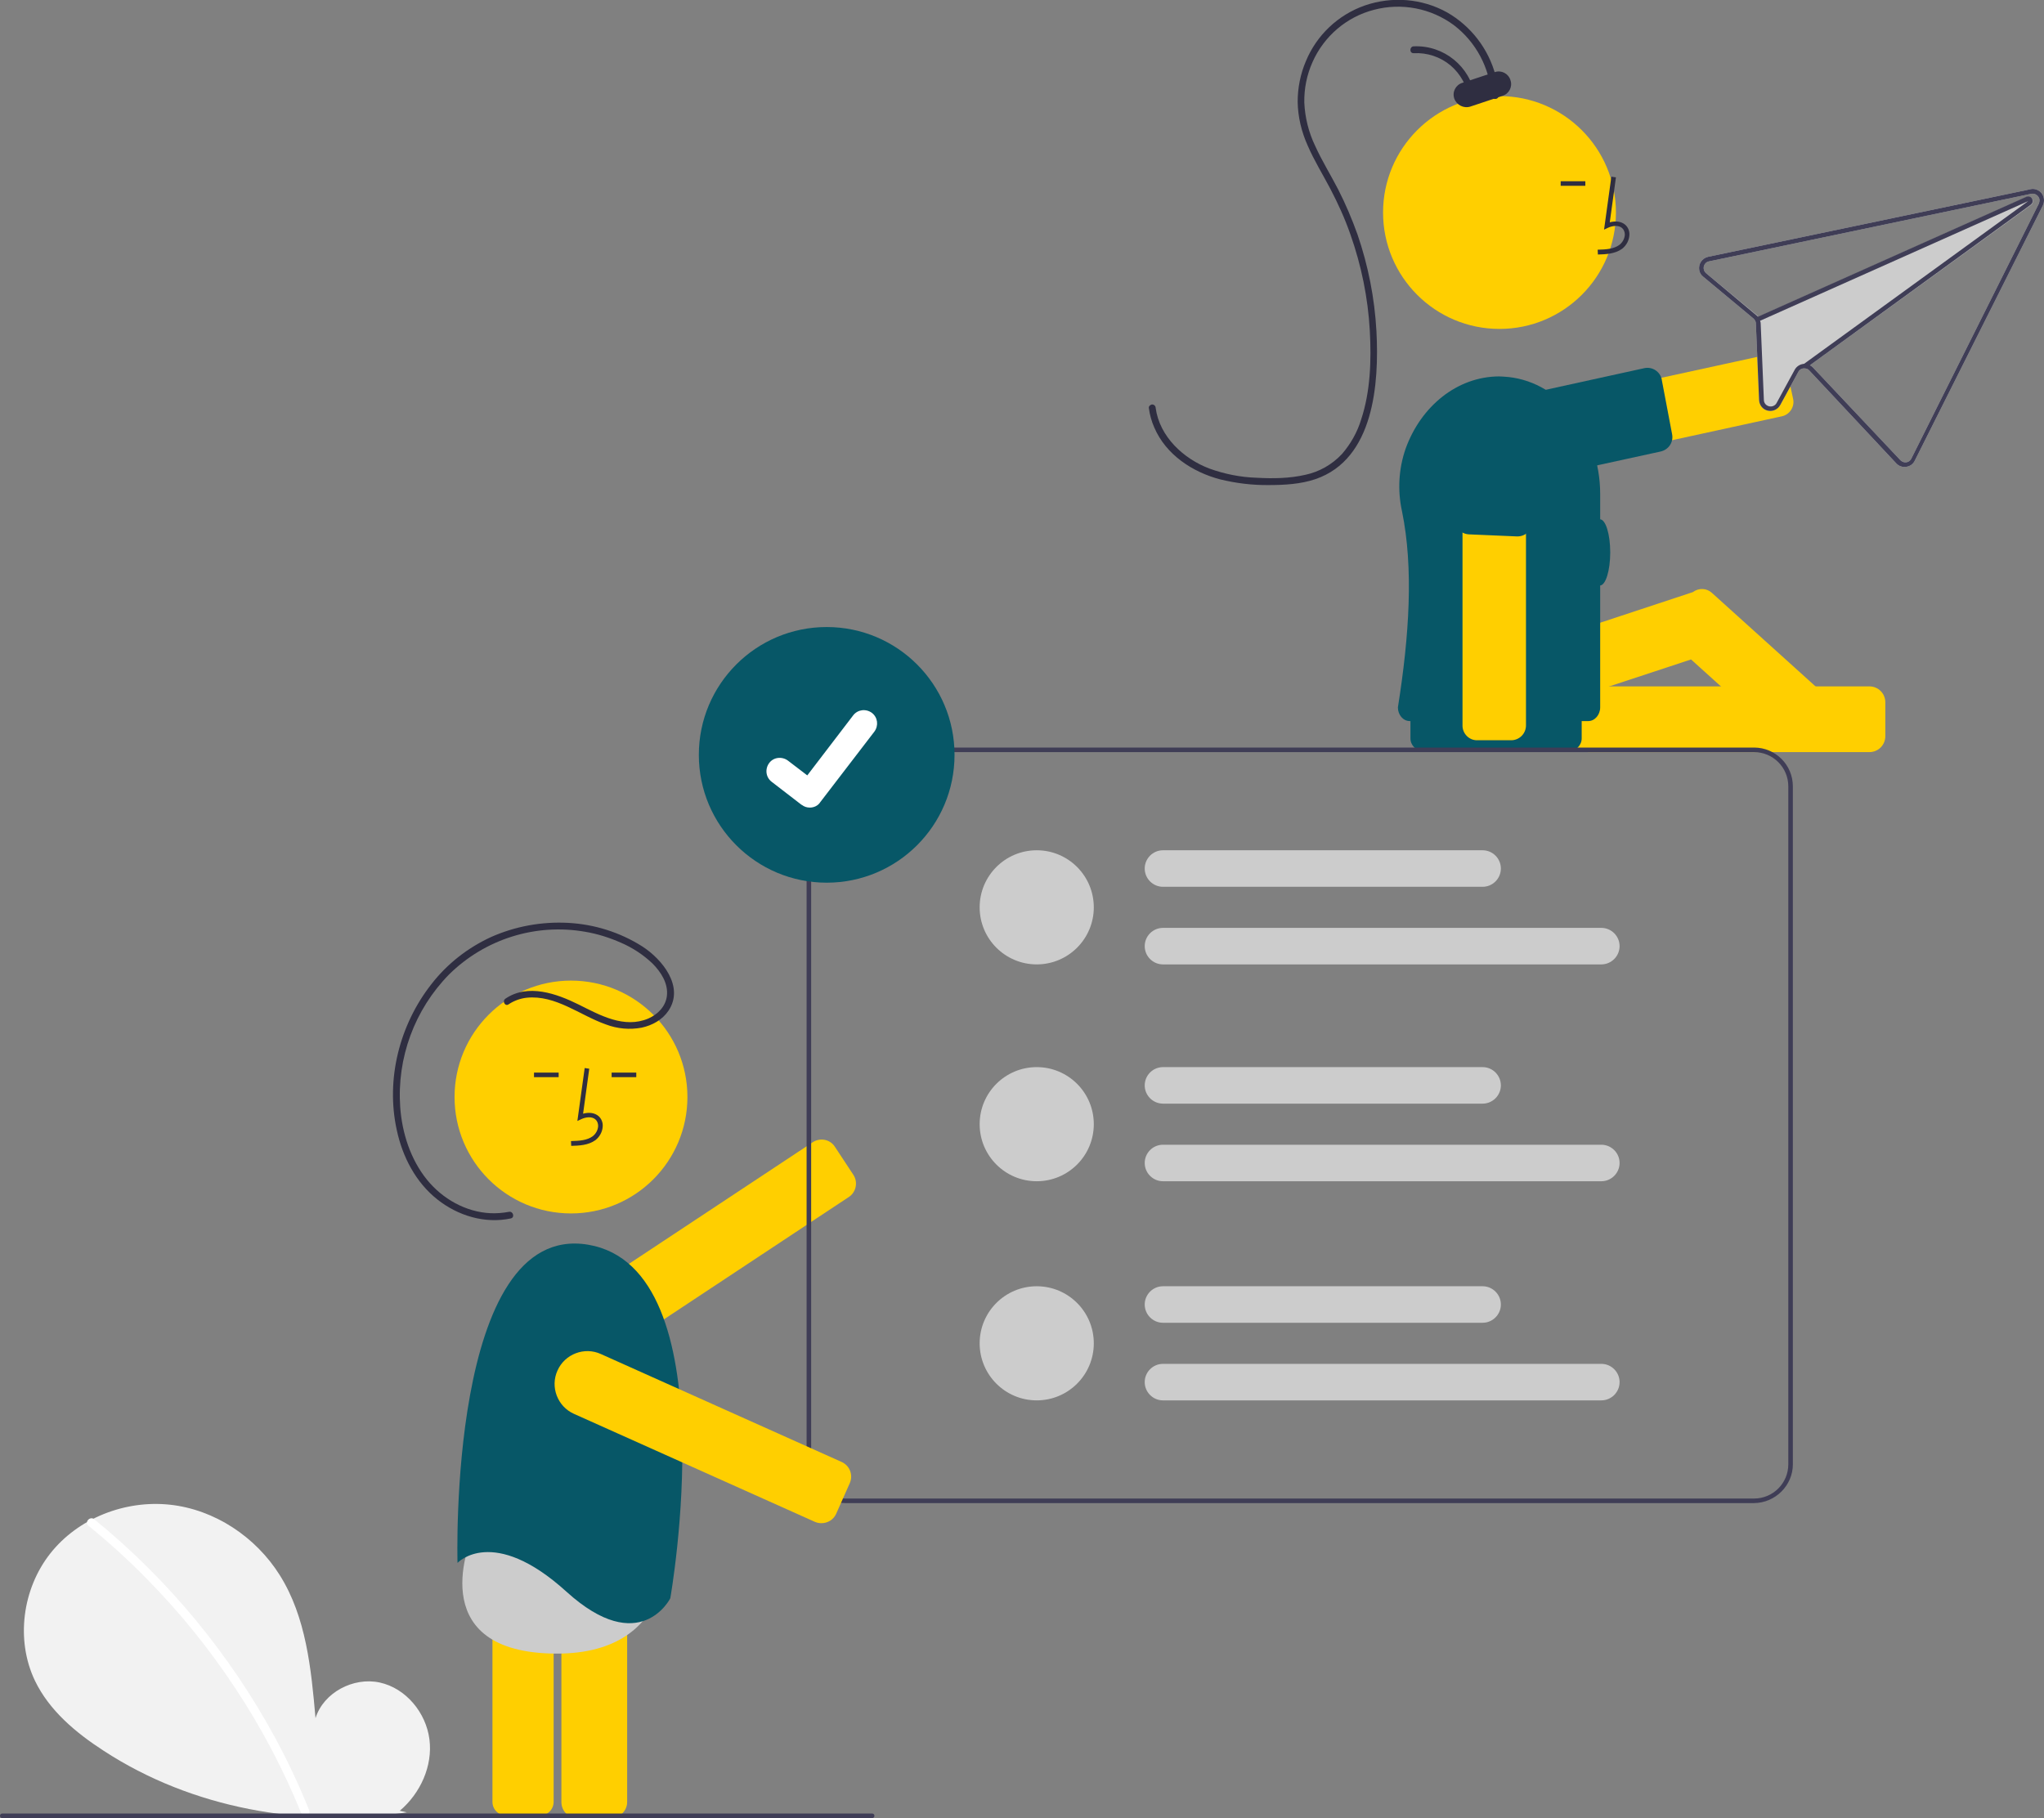 <?xml version="1.0" encoding="utf-8"?>
<svg version="1.1" id="bd411abf-b37a-4216-8308-03ddb60011b7" x="0px" y="0px" viewBox="0 0 895.3 796.5" style="enable-background:new 0 0 895.3 796.5;" xmlns="http://www.w3.org/2000/svg">
  <rect x="0" y="0" width="895.3" height="796.5" fill="#808080" stroke="none"/>
  <style type="text/css">
	.st0{fill:#F2F2F2;}
	.st1{fill:#FFFFFF;}
	.st2{fill:#FF9700;}
	.st3{fill:#CCCCCC;}
	.st4{fill:#2F2E41;}
	.st5{fill:#5A76FD;}
	.st6{fill:#3F3D56;}
</style>
  <path class="st0" d="M175.1,793.3c9-7.6,14.5-19.6,13-31.3s-10.3-22.4-21.8-24.9s-24.6,4.4-28.1,15.6c-1.9-21.7-4.1-44.3-15.7-62.7 C112,673.3,94,661.3,74.4,659.2s-40.2,5.9-52.4,21.4s-15.2,37.9-6.7,55.7c6.3,13.1,17.9,22.8,30.1,30.7c38.8,25.3,87,33.8,132.8,27 L175.1,793.3z"/>
  <path class="st1" d="M41.3,665.6c16.2,13.2,31,27.9,44.3,44s25,33.4,34.9,51.7c5.6,10.3,10.5,20.8,14.9,31.7c0.9,2.2-2.7,3.2-3.6,1 c-7.8-19.1-17.4-37.3-28.8-54.5c-11.3-17.1-24.2-33.1-38.6-47.7c-8.1-8.3-16.7-16.1-25.7-23.4C36.9,666.7,39.5,664.1,41.3,665.6 L41.3,665.6z"/>
  <path class="st2" d="M818.8,329.5h-123c-3.9,0-7-3.1-7-7v-14.8c0-3.9,3.1-7,7-7h123c3.9,0,7,3.1,7,7v14.8 C825.8,326.4,822.7,329.5,818.8,329.5z" style="fill: rgb(255, 207, 0);"/>
  <path class="st2" d="M802.2,307l-52.4-47.3c-2.3-2.1-5.8-2.2-8.3-0.3l-114.7,37.9c-3.4,1.1-5.3,4.8-4.1,8.2l4.6,14 c1.1,3.4,4.8,5.3,8.2,4.1l0,0l105.2-34.7l42.9,38.7c1.2,1.1,2.7,1.7,4.3,1.7c0.1,0,0.2,0,0.3,0c1.7-0.1,3.3-0.9,4.5-2.1l9.9-11 C805.1,313.5,804.9,309.4,802.2,307z" style="fill: rgb(255, 207, 0);"/>
  <path class="st2" d="M221.7,660.4c-3.3,0-6,2.7-6,6v123c0,3.3,2.7,6,6,6h14.8c3.3,0,6-2.7,6-6v-123c0-3.3-2.7-6-6-6H221.7z" style="fill: rgb(255, 207, 0);"/>
  <path class="st2" d="M267.7,796.5h-14.8c-3.9,0-7-3.1-7-7v-123c0-3.9,3.1-7,7-7h14.8c3.9,0,7,3.1,7,7v123 C274.7,793.3,271.5,796.4,267.7,796.5z" style="fill: rgb(255, 207, 0);"/>
  <path class="st3" d="M291.8,676c0,0,5.6,50.1-50.7,48.4s-34.4-51-34.4-51s11.8-9.2,41.5-0.3S291.8,676,291.8,676z"/>
  <path class="st2" d="M267.6,590.6c-7.9,0-14.4-6.4-14.4-14.4c0-4.8,2.4-9.3,6.4-12l96.4-63.8c3.2-2.1,7.6-1.3,9.7,2l0,0l8.1,12.3 c2.1,3.2,1.2,7.6-2,9.7l-96.4,63.8C273.2,589.8,270.4,590.6,267.6,590.6z" style="fill: rgb(255, 207, 0);"/>
  <circle class="st2" cx="250.1" cy="480.6" r="51" style="fill: rgb(255, 207, 0);"/>
  <path class="st4" d="M250.2,502c3.3-0.1,7.4-0.2,10.6-2.5c1.9-1.5,3.1-3.7,3.2-6.1c0.1-1.7-0.6-3.4-1.9-4.5c-1.7-1.4-4.1-1.7-6.7-1 l2.7-19.7l-2-0.3l-3.2,23.2l1.7-0.8c1.9-0.9,4.6-1.3,6.2,0.1c0.8,0.7,1.2,1.8,1.2,2.9c-0.1,1.8-1,3.4-2.4,4.5 c-2.5,1.8-5.7,2-9.5,2.1L250.2,502z"/>
  <rect x="267.9" y="469.9" class="st4" width="10.8" height="2"/>
  <rect x="233.9" y="469.9" class="st4" width="10.8" height="2"/>
  <path class="st5" d="M200.4,684.7c0,0-4.4-149.7,57.2-139.4s36,154.9,36,154.9s-13.2,26.4-45.5-2.9S200.4,684.7,200.4,684.7z" style="fill: rgb(7, 87, 103);"/>
  <path class="st4" d="M221.4,437.5c9.9-6.7,22.4-2.2,32.1,2.6c9.4,4.7,19.9,10.6,30.5,6.1c4.1-1.8,7.5-5.2,8.1-9.8 c0.7-5.5-2.6-10.6-6.3-14.3c-4-3.8-8.7-6.9-13.8-9.1c-5-2.2-10.3-3.9-15.7-4.8c-21.7-3.8-43.9,3.2-59.6,18.7 c-15.1,15.4-22.9,36.5-21.4,58.1c0.8,11.3,4.5,22.9,11.7,31.8c6.8,8.4,17,14.2,27.9,14.7c2.7,0.1,5.3-0.1,8-0.6 c1.9-0.4,2.7,2.5,0.8,2.9c-11.4,2.4-23.1-1.2-32.1-8.3c-9.5-7.5-15.3-18.7-17.8-30.4c-4.9-22.3,1.2-46.2,15.2-64 c6.9-8.9,15.9-15.9,26.1-20.6c10.6-4.7,22.1-6.8,33.7-6.2c11.5,0.6,22.7,4.1,32.5,10.3c8.7,5.6,18.6,17.6,11.5,28.2 c-2.7,4-7.1,6.4-11.7,7.4c-5.3,1-10.7,0.5-15.7-1.4c-11.4-4-22-13-34.7-11.7c-2.8,0.3-5.5,1.3-7.8,2.8 C221.3,441.2,219.8,438.6,221.4,437.5L221.4,437.5z"/>
  <path class="st2" d="M657.1,205.2c-6.4-4.1-8.3-12.7-4.2-19.2c2-3.1,5.1-5.3,8.7-6.1l113-24.6c3.5-0.8,7,1.5,7.7,5l-0.5,0.1l0.5-0.1 l3.1,14.4c0.8,3.5-1.5,7-5,7.7l0,0l-113,24.6c-0.5,0.1-1,0.2-1.5,0.2C662.9,207.7,659.7,206.9,657.1,205.2z" style="fill: rgb(255, 207, 0);"/>
  <path class="st5" d="M647.8,197L647.8,197c-0.1-0.3-0.1-0.5-0.2-0.8c-0.9-4.9,0.8-10,4.8-14.5c4.4-4.6,10-7.8,16.3-9.1l51.5-11.3 c3.5-0.8,7,1.5,7.7,5c0,0.1,0,0.1,0,0.2l4.5,23.7c0.7,3.5-1.5,6.8-5,7.6l-51.8,11.3c-2.3,0.5-4.7,0.8-7.1,0.8 C658.3,209.9,649.8,204.9,647.8,197z" style="fill: rgb(7, 87, 103);"/>
  <circle class="st2" cx="656.8" cy="93.1" r="51" style="fill: rgb(255, 207, 0);"/>
  <path class="st4" d="M699.9,111.5c3.3-0.1,7.4-0.2,10.6-2.5c1.9-1.5,3.1-3.7,3.2-6.1c0.1-1.7-0.6-3.4-1.9-4.5 c-1.7-1.4-4.1-1.7-6.7-1l2.7-19.7l-2-0.3l-3.2,23.2l1.7-0.8c1.9-0.9,4.6-1.3,6.2,0.1c0.8,0.7,1.2,1.8,1.2,2.9 c-0.1,1.8-1,3.4-2.4,4.5c-2.5,1.8-5.7,2-9.5,2.1L699.9,111.5z"/>
  <rect x="683.6" y="79.4" class="st4" width="10.8" height="2"/>
  <path class="st4" d="M653.3,41.9c-0.8-12.2-6.8-23.5-16.5-30.9c-10-7.4-22.9-9.9-35-6.7c-12,3.1-21.9,11.6-26.9,22.9 c-2.5,5.6-3.7,11.6-3.6,17.7c0.3,6.6,1.9,13.1,4.8,19.1c3,6.6,6.8,12.7,10.1,19.1c3.2,6.3,6,12.9,8.4,19.6 c4.7,13.7,7.5,27.9,8.3,42.4c1.2,22.8-1,56-26.7,64.8c-6.5,2.2-13.6,2.6-20.4,2.6c-7.2,0.1-14.4-0.8-21.4-2.5 c-12.1-3.2-23.7-10.8-28.8-22.7c-1.2-2.7-2-5.6-2.4-8.6c-0.1-0.8,0.8-1.5,1.5-1.5c0.8,0,1.5,0.7,1.5,1.5 c1.7,12.6,12.2,22.3,23.6,26.6c6.7,2.4,13.7,3.8,20.7,4c7,0.4,14.4,0.3,21.3-1.3c6.1-1.3,11.7-4.5,16-9.1c3.8-4.4,6.7-9.5,8.4-15.1 c4.1-12.4,4.5-26,3.8-38.9c-0.8-14.4-3.7-28.6-8.5-42.2c-2.4-6.9-5.4-13.5-8.8-20c-3.3-6.3-7.1-12.4-9.9-18.9 c-2.7-6-4.3-12.5-4.4-19.2c0-6.1,1.2-12.2,3.6-17.8c4.7-11.4,14.1-20.3,25.8-24.4c11.9-4.1,25-3.1,36,3c10.5,6,18.2,16,21.3,27.7 c0.7,2.9,1.2,5.8,1.3,8.8C656.4,43.9,653.4,43.8,653.3,41.9L653.3,41.9z"/>
  <path class="st4" d="M643.3,43c-0.8-5.6-3.6-10.6-7.9-14.3c-4.5-3.8-10.3-5.7-16.2-5.4c-1.9,0.1-1.9-2.9,0-3 c13.2-0.6,24.8,8.8,26.9,21.9C646.5,44.1,643.6,44.9,643.3,43L643.3,43z"/>
  <path class="st4" d="M637,43.2c-1-2.9,0.6-6,3.5-6.9l14.2-4.7c2.9-1,6,0.6,6.9,3.5c1,2.9-0.6,6-3.5,6.9L644,46.7 C641.1,47.6,638,46,637,43.2L637,43.2L637,43.2z"/>
  <path class="st3" d="M748.2,112.5c-2.7,0.6-4.4,3.2-3.9,5.9c0.2,1.1,0.8,2.1,1.7,2.8l22,18.3c0.3,0.3,0.6,0.6,0.8,1s0.3,0.8,0.3,1.2 l1.4,33.5c0.1,2.3,1.6,4.2,3.8,4.7l0,0c2.2,0.5,4.4-0.5,5.5-2.5l7.9-14.5c0.5-1,1.6-1.6,2.7-1.5c0.8,0,1.6,0.3,2.1,0.9l38.1,40.7 c1.1,1.2,2.8,1.8,4.4,1.5c1.6-0.2,3-1.2,3.7-2.7L894.8,90c1.2-2.5,0.2-5.5-2.2-6.7c-1-0.5-2.2-0.7-3.3-0.4l-1.8,0.4L748.2,112.5 L748.2,112.5z M747.3,119.7c-1.3-1.1-1.4-3-0.4-4.2c0.4-0.5,1-0.9,1.7-1l139.2-29.2l1.9-0.4c1.6-0.3,3.2,0.7,3.6,2.3 c0.1,0.7,0,1.3-0.2,1.9l-55.9,111.8c-0.7,1.5-2.5,2.1-4,1.3c-0.3-0.2-0.6-0.4-0.8-0.6L794.1,161c-0.4-0.4-0.8-0.7-1.3-1l96.8-70.2 c0.9-0.6,1.1-1.9,0.5-2.8c-0.5-0.7-1.3-1-2.1-0.8c-0.1,0-0.2,0.1-0.3,0.1l-117.5,52.5c-0.2-0.3-0.5-0.6-0.8-0.8L747.3,119.7 L747.3,119.7z"/>
  <path class="st6" d="M748.2,112.5c-2.7,0.6-4.4,3.2-3.9,5.9c0.2,1.1,0.8,2.1,1.7,2.8l22,18.3c0.3,0.3,0.6,0.6,0.8,1s0.3,0.8,0.3,1.2 l1.4,33.5c0.1,2.3,1.6,4.2,3.8,4.7l0,0c2.2,0.5,4.4-0.5,5.5-2.5l7.9-14.5c0.5-1,1.6-1.6,2.7-1.5c0.8,0,1.6,0.3,2.1,0.9l38.1,40.7 c1.1,1.2,2.8,1.8,4.4,1.5c1.6-0.2,3-1.2,3.7-2.7L894.8,90c1.2-2.5,0.2-5.5-2.2-6.7c-1-0.5-2.2-0.7-3.3-0.4l-1.8,0.4L748.2,112.5 L748.2,112.5z M747.3,119.7c-1.3-1.1-1.4-3-0.4-4.2c0.4-0.5,1-0.9,1.7-1l139.2-29.2l1.9-0.4c1.6-0.3,3.2,0.7,3.6,2.3 c0.1,0.7,0,1.3-0.2,1.9l-55.9,111.8c-0.7,1.5-2.5,2.1-4,1.3c-0.3-0.2-0.6-0.4-0.8-0.6L794.1,161c-0.4-0.4-0.8-0.7-1.3-1 c-0.7-0.4-1.5-0.6-2.3-0.6c-0.1,0-0.2,0-0.3,0l0,0c-1.7,0.1-3.3,1.1-4.1,2.6l-7.9,14.5c-0.6,1.2-2,1.8-3.3,1.5l0,0 c-1.3-0.3-2.3-1.4-2.3-2.8l-1.4-33.5c0-0.4-0.1-0.7-0.2-1l0,0c-0.1-0.3-0.2-0.6-0.4-1c-0.1-0.3-0.3-0.6-0.5-0.8 c-0.2-0.3-0.5-0.6-0.8-0.8L747.3,119.7L747.3,119.7z"/>
  <path class="st6" d="M770.1,138.7l117.5-52.5c0.1,0,0.2-0.1,0.3-0.1c1.1-0.3,2.2,0.4,2.4,1.5c0.2,0.8-0.1,1.6-0.8,2.1L792.8,160 l-1.7,1.2l-1.2-1.6l0.3-0.2l0,0l98.2-71.3L771,140.5l0,0l-0.5,0.2l-0.8-1.8L770.1,138.7z"/>
  <path class="st5" d="M623.3,298c-3,0-5.5,2.5-5.5,5.5v20c0,3,2.5,5.5,5.5,5.5h64c3,0,5.5-2.5,5.5-5.5v-20c0-3-2.5-5.5-5.5-5.5H623.3 z" style="fill: rgb(7, 87, 103);"/>
  <path class="st5" d="M615.7,196.5c-3.1,8.9-3.6,18.4-1.6,27.5c5.1,24.9,3.2,54.4-1.8,85.9c0,3.3,2.3,6,5.2,6h78.2 c2.8,0,5.2-2.7,5.2-6v-93.5c0-27.6-18.8-50.2-42.3-51.4c-0.7,0-1.3-0.1-2-0.1C638.2,165,622.4,178,615.7,196.5z" style="fill: rgb(7, 87, 103);"/>
  <path class="st2" d="M640.6,317.9V202.2c0-7.7,6.2-13.9,13.9-13.9s13.9,6.2,13.9,13.9v115.6c0,3.6-2.9,6.5-6.5,6.5h-14.8 C643.5,324.4,640.6,321.4,640.6,317.9z" style="fill: rgb(255, 207, 0);"/>
  <path class="st5" d="M664.4,235l-21-0.9c-3.6-0.2-6.4-3.2-6.2-6.8l1.5-33.5c0.4-9.4,8.3-16.7,17.7-16.3s16.7,8.3,16.3,17.7v0.1 l-1.5,33.5c-0.2,3.5-3,6.2-6.5,6.2C664.6,235,664.5,235,664.4,235z" style="fill: rgb(7, 87, 103);"/>
  <ellipse class="st5" cx="700.8" cy="242" rx="4.5" ry="14.5" style="fill: rgb(7, 87, 103);"/>
  <circle class="st3" cx="454.1" cy="397.5" r="25"/>
  <path class="st3" d="M701.4,422.5h-192c-4.4,0-8-3.6-8-8s3.6-8,8-8h192c4.4,0,8,3.6,8,8S705.8,422.5,701.4,422.5z"/>
  <path class="st3" d="M649.4,388.5h-140c-4.4,0-8-3.6-8-8s3.6-8,8-8h140c4.4,0,8,3.6,8,8S653.8,388.5,649.4,388.5z"/>
  <circle class="st3" cx="454.1" cy="492.5" r="25"/>
  <path class="st3" d="M701.4,517.5h-192c-4.4,0-8-3.6-8-8s3.6-8,8-8h192c4.4,0,8,3.6,8,8C709.4,513.9,705.8,517.5,701.4,517.5z"/>
  <path class="st3" d="M649.4,483.5h-140c-4.4,0-8-3.6-8-8s3.6-8,8-8h140c4.4,0,8,3.6,8,8S653.8,483.5,649.4,483.5z"/>
  <circle class="st3" cx="454.1" cy="588.5" r="25"/>
  <path class="st3" d="M701.4,613.5h-192c-4.4,0-8-3.6-8-8s3.6-8,8-8h192c4.4,0,8,3.6,8,8S705.8,613.5,701.4,613.5z"/>
  <path class="st3" d="M649.4,579.5h-140c-4.4,0-8-3.6-8-8s3.6-8,8-8h140c4.4,0,8,3.6,8,8S653.8,579.5,649.4,579.5z"/>
  <path class="st6" d="M768.3,658.5h-398c-9.4,0-17-7.6-17-17v-297c0-9.4,7.6-17,17-17h398c9.4,0,17,7.6,17,17v297 C785.3,650.8,777.6,658.4,768.3,658.5z M370.3,329.5c-8.3,0-15,6.7-15,15v297c0,8.3,6.7,15,15,15h398c8.3,0,15-6.7,15-15v-297 c0-8.3-6.7-15-15-15H370.3z"/>
  <circle class="st5" cx="362.1" cy="330.7" r="56" style="fill: rgb(7, 87, 103);"/>
  <path class="st1" d="M354.7,353.8c-1.3,0-2.5-0.4-3.5-1.2h-0.1L338,342.5c-2.6-2-3-5.6-1.1-8.2s5.6-3,8.2-1.1l8.5,6.5l20.1-26.3 c2-2.6,5.6-3,8.2-1.1l0,0l-0.1,0.2l0.1-0.2c2.6,2,3,5.6,1.1,8.2l-23.7,30.9C358.3,353,356.5,353.8,354.7,353.8z"/>
  <path class="st2" d="M359.8,667.3c-1,0-2-0.2-2.9-0.6l0,0l-105.5-47.3c-7.2-3.2-10.5-11.8-7.2-19c3.2-7.2,11.8-10.5,19-7.2l0,0 l105.5,47.3c3.5,1.6,5.1,5.7,3.5,9.3l0,0l-6,13.5C365.1,665.7,362.6,667.3,359.8,667.3z" style="fill: rgb(255, 207, 0);"/>
  <path class="st6" d="M382,796.5H1c-0.6,0-1-0.4-1-1s0.4-1,1-1h381c0.6,0,1,0.4,1,1S382.6,796.5,382,796.5z"/>
</svg>